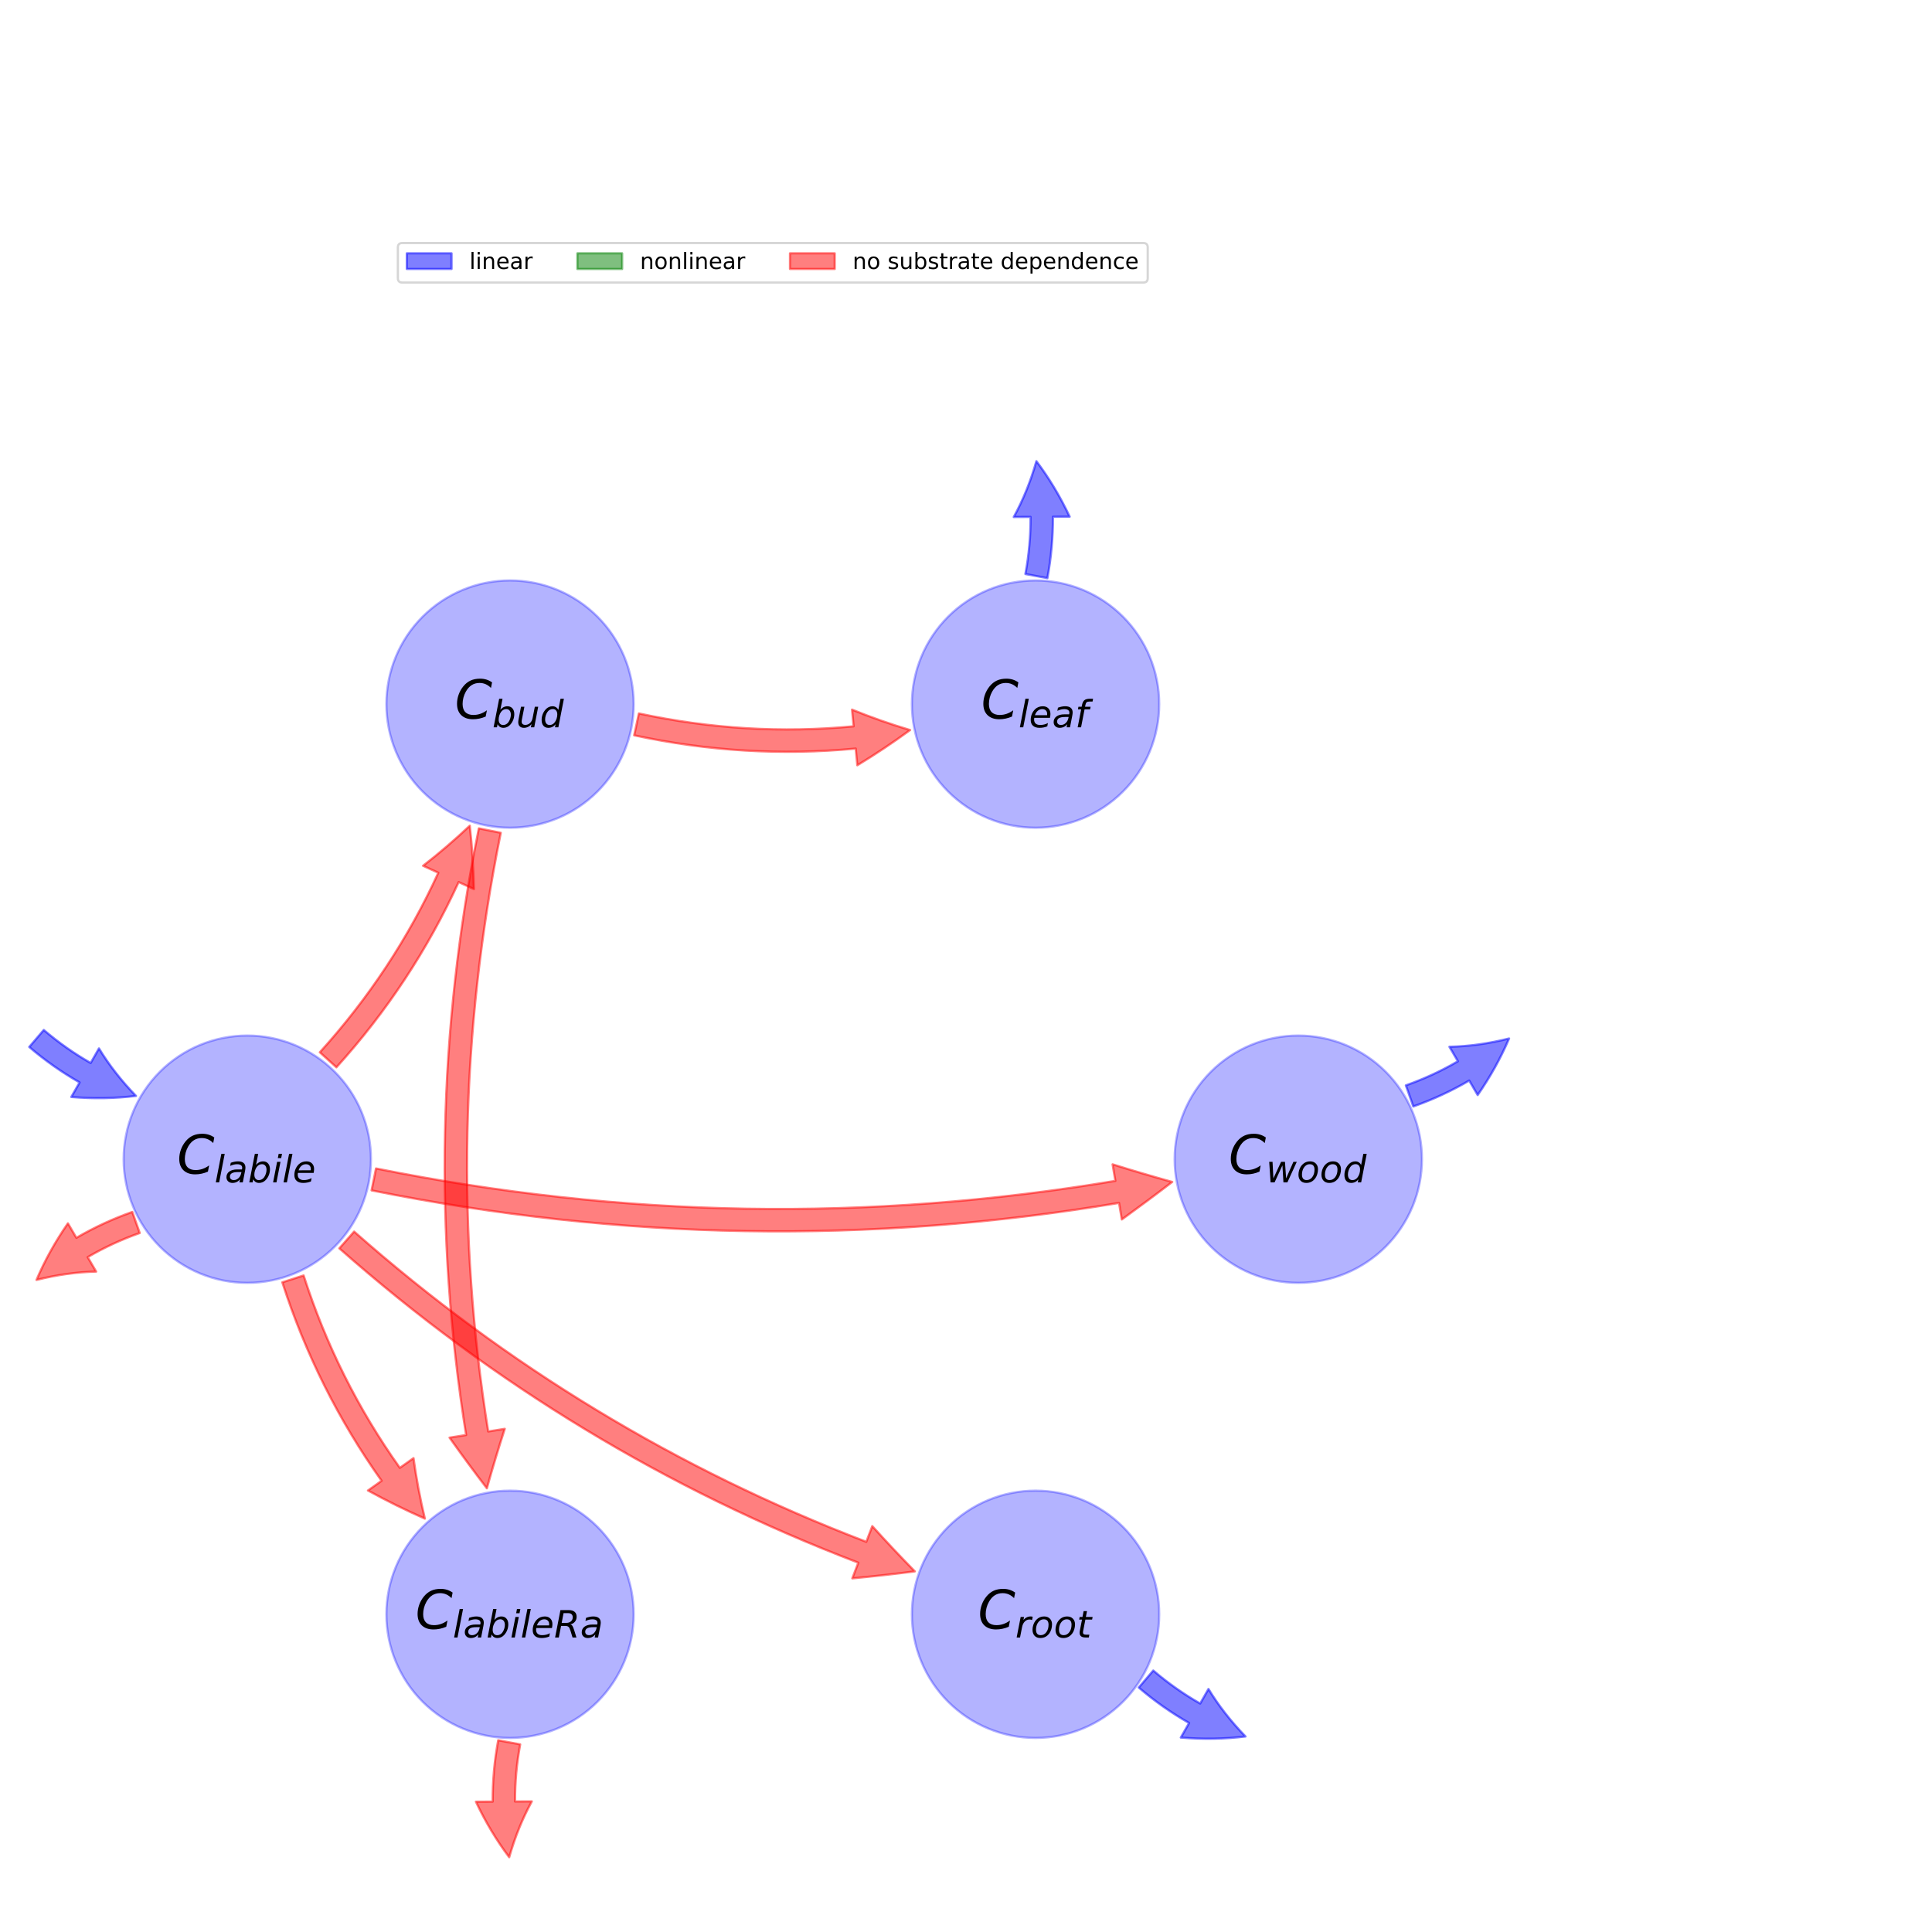 <?xml version="1.0" encoding="utf-8" standalone="no"?>
<!DOCTYPE svg PUBLIC "-//W3C//DTD SVG 1.1//EN"
  "http://www.w3.org/Graphics/SVG/1.1/DTD/svg11.dtd">
<!-- Created with matplotlib (http://matplotlib.org/) -->
<svg height="864pt" version="1.1" viewBox="0 0 864 864" width="864pt" xmlns="http://www.w3.org/2000/svg" xmlns:xlink="http://www.w3.org/1999/xlink">
 <defs>
  <style type="text/css">
*{stroke-linecap:butt;stroke-linejoin:round;}
  </style>
 </defs>
 <g id="figure_1">
  <g id="patch_1">
   <path d="M 0 864 
L 864 864 
L 864 0 
L 0 0 
z
" style="fill:#ffffff;"/>
  </g>
  <g id="axes_1">
   <g id="patch_2">
    <path clip-path="url(#p30c5199dbf)" d="M 110.592 573.696 
C 125.257 573.696 139.323 567.87 149.692 557.5 
C 160.062 547.131 165.888 533.065 165.888 518.4 
C 165.888 503.735 160.062 489.669 149.692 479.3 
C 139.323 468.93 125.257 463.104 110.592 463.104 
C 95.927 463.104 81.861 468.93 71.492 479.3 
C 61.122 489.669 55.296 503.735 55.296 518.4 
C 55.296 533.065 61.122 547.131 71.492 557.5 
C 81.861 567.87 95.927 573.696 110.592 573.696 
z
" style="fill:#0000ff;opacity:0.3;stroke:#0000ff;stroke-linejoin:miter;"/>
   </g>
   <g id="patch_3">
    <path clip-path="url(#p30c5199dbf)" d="M 19.575 460.611 
Q 29.452 469.055 40.546 475.375 
L 44.258 468.858 
Q 50.978 479.938 60.815 490.098 
Q 46.787 491.82 31.883 490.581 
L 35.596 484.064 
Q 23.676 477.274 13.077 468.213 
L 19.575 460.611 
z
" style="fill:#0000ff;opacity:0.5;stroke:#0000ff;stroke-linecap:round;"/>
   </g>
   <g id="patch_4">
    <path clip-path="url(#p30c5199dbf)" d="M 62.484 551.415 
Q 50.233 555.747 39.213 562.194 
L 43 568.668 
Q 30.045 568.948 16.327 572.387 
Q 21.85 559.377 30.375 547.09 
L 34.163 553.563 
Q 46.003 546.636 59.15 541.987 
L 62.484 551.415 
z
" style="fill:#ff0000;opacity:0.5;stroke:#ff0000;stroke-linecap:round;"/>
   </g>
   <g id="patch_5">
    <path clip-path="url(#p30c5199dbf)" d="M 228.096 370.173 
C 242.761 370.173 256.827 364.347 267.196 353.977 
C 277.566 343.608 283.392 329.542 283.392 314.877 
C 283.392 300.212 277.566 286.146 267.196 275.777 
C 256.827 265.407 242.761 259.581 228.096 259.581 
C 213.431 259.581 199.365 265.407 188.996 275.777 
C 178.626 286.146 172.8 300.212 172.8 314.877 
C 172.8 329.542 178.626 343.608 188.996 353.977 
C 199.365 364.347 213.431 370.173 228.096 370.173 
z
" style="fill:#0000ff;opacity:0.3;stroke:#0000ff;stroke-linejoin:miter;"/>
   </g>
   <g id="patch_6">
    <path clip-path="url(#p30c5199dbf)" d="M 463.104 370.173 
C 477.769 370.173 491.835 364.347 502.204 353.977 
C 512.574 343.608 518.4 329.542 518.4 314.877 
C 518.4 300.212 512.574 286.146 502.204 275.777 
C 491.835 265.407 477.769 259.581 463.104 259.581 
C 448.439 259.581 434.373 265.407 424.004 275.777 
C 413.634 286.146 407.808 300.212 407.808 314.877 
C 407.808 329.542 413.634 343.608 424.004 353.977 
C 434.373 364.347 448.439 370.173 463.104 370.173 
z
" style="fill:#0000ff;opacity:0.3;stroke:#0000ff;stroke-linejoin:miter;"/>
   </g>
   <g id="patch_7">
    <path clip-path="url(#p30c5199dbf)" d="M 458.566 256.707 
Q 460.94 243.931 460.867 231.163 
L 453.367 231.207 
Q 459.601 219.847 463.483 206.248 
Q 471.988 217.536 478.366 231.062 
L 470.866 231.106 
Q 470.946 244.824 468.398 258.534 
L 458.566 256.707 
z
" style="fill:#0000ff;opacity:0.5;stroke:#0000ff;stroke-linecap:round;"/>
   </g>
   <g id="patch_8">
    <path clip-path="url(#p30c5199dbf)" d="M 580.608 573.696 
C 595.273 573.696 609.339 567.87 619.708 557.5 
C 630.078 547.131 635.904 533.065 635.904 518.4 
C 635.904 503.735 630.078 489.669 619.708 479.3 
C 609.339 468.93 595.273 463.104 580.608 463.104 
C 565.943 463.104 551.877 468.93 541.508 479.3 
C 531.138 489.669 525.312 503.735 525.312 518.4 
C 525.312 533.065 531.138 547.131 541.508 557.5 
C 551.877 567.87 565.943 573.696 580.608 573.696 
z
" style="fill:#0000ff;opacity:0.3;stroke:#0000ff;stroke-linejoin:miter;"/>
   </g>
   <g id="patch_9">
    <path clip-path="url(#p30c5199dbf)" d="M 628.716 485.385 
Q 640.967 481.053 651.987 474.606 
L 648.2 468.132 
Q 661.155 467.852 674.873 464.413 
Q 669.35 477.423 660.825 489.71 
L 657.037 483.237 
Q 645.197 490.164 632.05 494.813 
L 628.716 485.385 
z
" style="fill:#0000ff;opacity:0.5;stroke:#0000ff;stroke-linecap:round;"/>
   </g>
   <g id="patch_10">
    <path clip-path="url(#p30c5199dbf)" d="M 463.104 777.219 
C 477.769 777.219 491.835 771.393 502.204 761.023 
C 512.574 750.654 518.4 736.588 518.4 721.923 
C 518.4 707.258 512.574 693.192 502.204 682.823 
C 491.835 672.453 477.769 666.627 463.104 666.627 
C 448.439 666.627 434.373 672.453 424.004 682.823 
C 413.634 693.192 407.808 707.258 407.808 721.923 
C 407.808 736.588 413.634 750.654 424.004 761.023 
C 434.373 771.393 448.439 777.219 463.104 777.219 
z
" style="fill:#0000ff;opacity:0.3;stroke:#0000ff;stroke-linejoin:miter;"/>
   </g>
   <g id="patch_11">
    <path clip-path="url(#p30c5199dbf)" d="M 515.75 747.078 
Q 525.627 755.522 536.721 761.842 
L 540.433 755.325 
Q 547.154 766.405 556.99 776.565 
Q 542.962 778.287 528.059 777.048 
L 531.771 770.531 
Q 519.851 763.741 509.252 754.679 
L 515.75 747.078 
z
" style="fill:#0000ff;opacity:0.5;stroke:#0000ff;stroke-linecap:round;"/>
   </g>
   <g id="patch_12">
    <path clip-path="url(#p30c5199dbf)" d="M 228.096 777.219 
C 242.761 777.219 256.827 771.393 267.196 761.023 
C 277.566 750.654 283.392 736.588 283.392 721.923 
C 283.392 707.258 277.566 693.192 267.196 682.823 
C 256.827 672.453 242.761 666.627 228.096 666.627 
C 213.431 666.627 199.365 672.453 188.996 682.823 
C 178.626 693.192 172.8 707.258 172.8 721.923 
C 172.8 736.588 178.626 750.654 188.996 761.023 
C 199.365 771.393 213.431 777.219 228.096 777.219 
z
" style="fill:#0000ff;opacity:0.3;stroke:#0000ff;stroke-linejoin:miter;"/>
   </g>
   <g id="patch_13">
    <path clip-path="url(#p30c5199dbf)" d="M 232.634 780.093 
Q 230.26 792.869 230.333 805.637 
L 237.833 805.593 
Q 231.599 816.953 227.717 830.552 
Q 219.212 819.264 212.834 805.738 
L 220.334 805.694 
Q 220.254 791.976 222.802 778.266 
L 232.634 780.093 
z
" style="fill:#ff0000;opacity:0.5;stroke:#ff0000;stroke-linecap:round;"/>
   </g>
   <g id="patch_14">
    <path clip-path="url(#p30c5199dbf)" d="M 143.03 470.593 
Q 175.886 434.294 196.019 390.305 
L 189.2 387.183 
Q 199.867 378.917 210.09 369.268 
Q 211.616 383.238 211.932 397.588 
L 205.112 394.466 
Q 184.337 439.86 150.444 477.304 
L 143.03 470.593 
z
" style="fill:#ff0000;opacity:0.5;stroke:#ff0000;stroke-linecap:round;"/>
   </g>
   <g id="patch_15">
    <path clip-path="url(#p30c5199dbf)" d="M 168.155 522.545 
Q 333.382 555.771 498.795 528.09 
L 497.557 520.693 
Q 510.725 524.827 524.22 528.57 
Q 513.114 537.099 501.684 545.35 
L 500.446 537.953 
Q 333.216 565.938 166.184 532.349 
L 168.155 522.545 
z
" style="fill:#ff0000;opacity:0.5;stroke:#ff0000;stroke-linecap:round;"/>
   </g>
   <g id="patch_16">
    <path clip-path="url(#p30c5199dbf)" d="M 158.37 550.774 
Q 260.693 641.054 387.412 689.504 
L 390.091 682.499 
Q 399.313 692.718 409.116 702.726 
Q 395.225 704.534 381.163 705.85 
L 383.841 698.845 
Q 255.433 649.749 151.754 558.272 
L 158.37 550.774 
z
" style="fill:#ff0000;opacity:0.5;stroke:#ff0000;stroke-linecap:round;"/>
   </g>
   <g id="patch_17">
    <path clip-path="url(#p30c5199dbf)" d="M 135.775 570.395 
Q 150.783 617 178.812 656.43 
L 184.925 652.085 
Q 186.751 665.456 189.995 679.134 
Q 177.134 673.47 164.549 666.569 
L 170.662 662.224 
Q 141.738 621.535 126.256 573.461 
L 135.775 570.395 
z
" style="fill:#ff0000;opacity:0.5;stroke:#ff0000;stroke-linecap:round;"/>
   </g>
   <g id="patch_18">
    <path clip-path="url(#p30c5199dbf)" d="M 285.717 319.066 
Q 333.581 329.371 381.744 324.812 
L 381.037 317.345 
Q 393.53 322.45 406.997 326.479 
Q 395.662 334.785 383.393 342.234 
L 382.686 334.767 
Q 332.986 339.472 283.612 328.842 
L 285.717 319.066 
z
" style="fill:#ff0000;opacity:0.5;stroke:#ff0000;stroke-linecap:round;"/>
   </g>
   <g id="patch_19">
    <path clip-path="url(#p30c5199dbf)" d="M 223.949 372.441 
Q 196.925 506.196 218.326 640.163 
L 225.732 638.979 
Q 221.493 652.076 217.727 665.569 
Q 209.216 654.443 201.045 642.923 
L 208.451 641.74 
Q 186.765 505.988 214.147 370.46 
L 223.949 372.441 
z
" style="fill:#ff0000;opacity:0.5;stroke:#ff0000;stroke-linecap:round;"/>
   </g>
   <g id="text_1">
    <!-- $C_{labile}$ -->
    <defs>
     <path d="M 69.484 67.281 
L 67.484 56.891 
Q 62.797 61.625 57.547 63.922 
Q 52.297 66.219 46.188 66.219 
Q 37.844 66.219 31.516 62.203 
Q 25.203 58.203 20.609 50 
Q 17.672 44.734 16.125 38.844 
Q 14.594 32.953 14.594 27 
Q 14.594 17.047 19.75 11.812 
Q 24.906 6.594 34.719 6.594 
Q 41.5 6.594 47.75 8.766 
Q 54 10.938 59.906 15.281 
L 57.625 3.609 
Q 51.812 1.125 45.875 -0.141 
Q 39.938 -1.422 33.984 -1.422 
Q 19.969 -1.422 12.078 6.188 
Q 4.203 13.812 4.203 27.391 
Q 4.203 36.078 7.203 44.469 
Q 10.203 52.875 15.828 59.812 
Q 21.781 67.188 29.422 70.703 
Q 37.062 74.219 47.219 74.219 
Q 53.469 74.219 59.062 72.484 
Q 64.656 70.75 69.484 67.281 
z
" id="DejaVuSans-Oblique-43"/>
     <path d="M 18.312 75.984 
L 27.297 75.984 
L 12.5 0 
L 3.516 0 
z
" id="DejaVuSans-Oblique-6c"/>
     <path d="M 53.719 31.203 
L 47.609 0 
L 38.625 0 
L 40.281 8.297 
Q 36.328 3.422 31.266 1 
Q 26.219 -1.422 20.016 -1.422 
Q 13.031 -1.422 8.562 2.844 
Q 4.109 7.125 4.109 13.812 
Q 4.109 23.391 11.75 28.953 
Q 19.391 34.516 32.812 34.516 
L 45.312 34.516 
L 45.797 36.922 
Q 45.906 37.312 45.953 37.766 
Q 46 38.234 46 39.203 
Q 46 43.562 42.453 45.969 
Q 38.922 48.391 32.516 48.391 
Q 28.125 48.391 23.5 47.266 
Q 18.891 46.141 14.016 43.891 
L 15.578 52.203 
Q 20.656 54.109 25.516 55.047 
Q 30.375 56 34.906 56 
Q 44.578 56 49.625 51.797 
Q 54.688 47.609 54.688 39.594 
Q 54.688 37.984 54.438 35.812 
Q 54.203 33.641 53.719 31.203 
z
M 44 27.484 
L 35.016 27.484 
Q 23.969 27.484 18.672 24.531 
Q 13.375 21.578 13.375 15.375 
Q 13.375 11.078 16.078 8.641 
Q 18.797 6.203 23.578 6.203 
Q 30.906 6.203 36.375 11.453 
Q 41.844 16.703 43.609 25.484 
z
" id="DejaVuSans-Oblique-61"/>
     <path d="M 49.516 33.406 
Q 49.516 40.484 46.266 44.484 
Q 43.016 48.484 37.312 48.484 
Q 33.156 48.484 29.516 46.453 
Q 25.875 44.438 23.188 40.578 
Q 20.359 36.531 18.719 31.172 
Q 17.094 25.828 17.094 20.516 
Q 17.094 13.766 20.281 9.938 
Q 23.484 6.109 29.109 6.109 
Q 33.344 6.109 36.953 8.078 
Q 40.578 10.062 43.312 13.922 
Q 46.094 17.922 47.797 23.234 
Q 49.516 28.562 49.516 33.406 
z
M 21.578 46.391 
Q 24.906 50.875 29.906 53.438 
Q 34.906 56 40.375 56 
Q 48.781 56 53.734 50.328 
Q 58.688 44.672 58.688 35.016 
Q 58.688 27.094 55.781 19.672 
Q 52.875 12.25 47.516 6.5 
Q 44 2.688 39.406 0.625 
Q 34.812 -1.422 29.781 -1.422 
Q 24.469 -1.422 20.562 1.016 
Q 16.656 3.469 14.203 8.297 
L 12.594 0 
L 3.609 0 
L 18.406 75.984 
L 27.391 75.984 
z
" id="DejaVuSans-Oblique-62"/>
     <path d="M 18.312 75.984 
L 27.297 75.984 
L 25.094 64.594 
L 16.109 64.594 
z
M 14.203 54.688 
L 23.188 54.688 
L 12.5 0 
L 3.516 0 
z
" id="DejaVuSans-Oblique-69"/>
     <path d="M 48.094 32.234 
Q 48.25 33.016 48.312 33.844 
Q 48.391 34.672 48.391 35.5 
Q 48.391 41.453 44.891 44.922 
Q 41.406 48.391 35.406 48.391 
Q 28.719 48.391 23.578 44.156 
Q 18.453 39.938 15.828 32.172 
z
M 55.906 25.203 
L 14.109 25.203 
Q 13.812 23.344 13.719 22.266 
Q 13.625 21.188 13.625 20.406 
Q 13.625 13.625 17.797 9.906 
Q 21.969 6.203 29.594 6.203 
Q 35.453 6.203 40.672 7.516 
Q 45.906 8.844 50.391 11.375 
L 48.688 2.484 
Q 43.844 0.531 38.688 -0.438 
Q 33.547 -1.422 28.219 -1.422 
Q 16.844 -1.422 10.719 4.016 
Q 4.594 9.469 4.594 19.484 
Q 4.594 28.031 7.641 35.375 
Q 10.688 42.719 16.609 48.484 
Q 20.406 52.094 25.656 54.047 
Q 30.906 56 36.812 56 
Q 46.094 56 51.578 50.438 
Q 57.078 44.875 57.078 35.5 
Q 57.078 33.25 56.781 30.688 
Q 56.5 28.125 55.906 25.203 
z
" id="DejaVuSans-Oblique-65"/>
    </defs>
    <g transform="translate(79.152 525.023)scale(0.24 -0.24)">
     <use transform="translate(0 0.781)" xlink:href="#DejaVuSans-Oblique-43"/>
     <use transform="translate(69.824 -15.625)scale(0.7)" xlink:href="#DejaVuSans-Oblique-6c"/>
     <use transform="translate(89.272 -15.625)scale(0.7)" xlink:href="#DejaVuSans-Oblique-61"/>
     <use transform="translate(132.168 -15.625)scale(0.7)" xlink:href="#DejaVuSans-Oblique-62"/>
     <use transform="translate(176.602 -15.625)scale(0.7)" xlink:href="#DejaVuSans-Oblique-69"/>
     <use transform="translate(196.05 -15.625)scale(0.7)" xlink:href="#DejaVuSans-Oblique-6c"/>
     <use transform="translate(215.498 -15.625)scale(0.7)" xlink:href="#DejaVuSans-Oblique-65"/>
    </g>
   </g>
   <g id="text_2">
    <!-- $C_{bud}$ -->
    <defs>
     <path d="M 6.688 21.688 
L 13.094 54.688 
L 22.125 54.688 
L 15.719 22.016 
Q 15.234 19.625 15.016 17.922 
Q 14.797 16.219 14.797 15.094 
Q 14.797 10.938 17.328 8.656 
Q 19.875 6.391 24.516 6.391 
Q 31.734 6.391 37 11.266 
Q 42.281 16.156 43.891 24.422 
L 49.906 54.688 
L 58.891 54.688 
L 48.297 0 
L 39.312 0 
L 41.109 8.594 
Q 37.312 3.812 32.062 1.188 
Q 26.812 -1.422 20.906 -1.422 
Q 13.719 -1.422 9.719 2.516 
Q 5.719 6.453 5.719 13.484 
Q 5.719 14.938 5.953 17.141 
Q 6.203 19.344 6.688 21.688 
z
" id="DejaVuSans-Oblique-75"/>
     <path d="M 41.797 8.203 
Q 38.188 3.469 33.25 1.016 
Q 28.328 -1.422 22.312 -1.422 
Q 14.109 -1.422 9.344 4.172 
Q 4.594 9.766 4.594 19.484 
Q 4.594 27.594 7.469 34.938 
Q 10.359 42.281 15.828 48.094 
Q 19.438 51.953 23.969 53.969 
Q 28.516 56 33.5 56 
Q 38.766 56 42.797 53.453 
Q 46.828 50.922 49.031 46.188 
L 54.891 75.984 
L 63.922 75.984 
L 49.125 0 
L 40.094 0 
z
M 13.922 21.094 
Q 13.922 14.016 17.109 10.062 
Q 20.312 6.109 25.984 6.109 
Q 30.172 6.109 33.766 8.125 
Q 37.359 10.156 40.094 14.109 
Q 42.969 18.219 44.625 23.578 
Q 46.297 28.953 46.297 34.188 
Q 46.297 40.969 43.094 44.766 
Q 39.891 48.578 34.281 48.578 
Q 30.031 48.578 26.359 46.578 
Q 22.703 44.578 20.125 40.828 
Q 17.281 36.766 15.594 31.391 
Q 13.922 26.031 13.922 21.094 
z
" id="DejaVuSans-Oblique-64"/>
    </defs>
    <g transform="translate(203.376 321.5)scale(0.24 -0.24)">
     <use transform="translate(0 0.781)" xlink:href="#DejaVuSans-Oblique-43"/>
     <use transform="translate(69.824 -15.625)scale(0.7)" xlink:href="#DejaVuSans-Oblique-62"/>
     <use transform="translate(114.258 -15.625)scale(0.7)" xlink:href="#DejaVuSans-Oblique-75"/>
     <use transform="translate(158.623 -15.625)scale(0.7)" xlink:href="#DejaVuSans-Oblique-64"/>
    </g>
   </g>
   <g id="text_3">
    <!-- $C_{leaf}$ -->
    <defs>
     <path d="M 47.797 75.984 
L 46.391 68.5 
L 37.797 68.5 
Q 32.906 68.5 30.688 66.578 
Q 28.469 64.656 27.391 59.516 
L 26.422 54.688 
L 41.219 54.688 
L 39.891 47.703 
L 25.094 47.703 
L 15.828 0 
L 6.781 0 
L 16.109 47.703 
L 7.516 47.703 
L 8.797 54.688 
L 17.391 54.688 
L 18.109 58.5 
Q 19.969 68.172 24.625 72.078 
Q 29.297 75.984 39.312 75.984 
z
" id="DejaVuSans-Oblique-66"/>
    </defs>
    <g transform="translate(438.744 321.5)scale(0.24 -0.24)">
     <use transform="translate(0 0.781)" xlink:href="#DejaVuSans-Oblique-43"/>
     <use transform="translate(69.824 -15.625)scale(0.7)" xlink:href="#DejaVuSans-Oblique-6c"/>
     <use transform="translate(89.272 -15.625)scale(0.7)" xlink:href="#DejaVuSans-Oblique-65"/>
     <use transform="translate(132.339 -15.625)scale(0.7)" xlink:href="#DejaVuSans-Oblique-61"/>
     <use transform="translate(175.234 -15.625)scale(0.7)" xlink:href="#DejaVuSans-Oblique-66"/>
    </g>
   </g>
   <g id="text_4">
    <!-- $C_{wood}$ -->
    <defs>
     <path d="M 8.5 54.688 
L 17.391 54.688 
L 19.672 10.688 
L 40.094 54.688 
L 50.484 54.688 
L 53.516 10.688 
L 72.906 54.688 
L 81.891 54.688 
L 56.891 0 
L 46.391 0 
L 43.703 45.312 
L 22.797 0 
L 12.203 0 
z
" id="DejaVuSans-Oblique-77"/>
     <path d="M 25.391 -1.422 
Q 15.766 -1.422 10.172 4.516 
Q 4.594 10.453 4.594 20.703 
Q 4.594 26.656 6.516 32.828 
Q 8.453 39.016 11.531 43.219 
Q 16.359 49.75 22.312 52.875 
Q 28.266 56 35.797 56 
Q 45.125 56 50.859 50.188 
Q 56.594 44.391 56.594 35.016 
Q 56.594 28.516 54.688 22.062 
Q 52.781 15.625 49.703 11.375 
Q 44.922 4.828 38.969 1.703 
Q 33.016 -1.422 25.391 -1.422 
z
M 13.922 21 
Q 13.922 13.578 17.016 9.891 
Q 20.125 6.203 26.422 6.203 
Q 35.453 6.203 41.375 14.078 
Q 47.312 21.969 47.312 34.078 
Q 47.312 41.156 44.141 44.766 
Q 40.969 48.391 34.812 48.391 
Q 29.734 48.391 25.781 46.016 
Q 21.828 43.656 18.703 38.812 
Q 16.406 35.203 15.156 30.562 
Q 13.922 25.922 13.922 21 
z
" id="DejaVuSans-Oblique-6f"/>
    </defs>
    <g transform="translate(549.408 525.023)scale(0.24 -0.24)">
     <use transform="translate(0 0.781)" xlink:href="#DejaVuSans-Oblique-43"/>
     <use transform="translate(69.824 -15.625)scale(0.7)" xlink:href="#DejaVuSans-Oblique-77"/>
     <use transform="translate(127.075 -15.625)scale(0.7)" xlink:href="#DejaVuSans-Oblique-6f"/>
     <use transform="translate(169.902 -15.625)scale(0.7)" xlink:href="#DejaVuSans-Oblique-6f"/>
     <use transform="translate(212.729 -15.625)scale(0.7)" xlink:href="#DejaVuSans-Oblique-64"/>
    </g>
   </g>
   <g id="text_5">
    <!-- $C_{root}$ -->
    <defs>
     <path d="M 44.578 46.391 
Q 43.219 47.125 41.453 47.516 
Q 39.703 47.906 37.703 47.906 
Q 30.516 47.906 25.141 42.453 
Q 19.781 37.016 18.016 27.875 
L 12.5 0 
L 3.516 0 
L 14.203 54.688 
L 23.188 54.688 
L 21.484 46.188 
Q 25.047 50.922 30 53.453 
Q 34.969 56 40.578 56 
Q 42.047 56 43.453 55.828 
Q 44.875 55.672 46.297 55.281 
z
" id="DejaVuSans-Oblique-72"/>
     <path d="M 42.281 54.688 
L 40.922 47.703 
L 23 47.703 
L 17.188 18.016 
Q 16.891 16.359 16.75 15.234 
Q 16.609 14.109 16.609 13.484 
Q 16.609 10.359 18.484 8.938 
Q 20.359 7.516 24.516 7.516 
L 33.594 7.516 
L 32.078 0 
L 23.484 0 
Q 15.484 0 11.547 3.125 
Q 7.625 6.25 7.625 12.594 
Q 7.625 13.719 7.766 15.062 
Q 7.906 16.406 8.203 18.016 
L 14.016 47.703 
L 6.391 47.703 
L 7.812 54.688 
L 15.281 54.688 
L 18.312 70.219 
L 27.297 70.219 
L 24.312 54.688 
z
" id="DejaVuSans-Oblique-74"/>
    </defs>
    <g transform="translate(437.304 728.545)scale(0.24 -0.24)">
     <use transform="translate(0 0.781)" xlink:href="#DejaVuSans-Oblique-43"/>
     <use transform="translate(69.824 -15.625)scale(0.7)" xlink:href="#DejaVuSans-Oblique-72"/>
     <use transform="translate(98.604 -15.625)scale(0.7)" xlink:href="#DejaVuSans-Oblique-6f"/>
     <use transform="translate(141.431 -15.625)scale(0.7)" xlink:href="#DejaVuSans-Oblique-6f"/>
     <use transform="translate(184.258 -15.625)scale(0.7)" xlink:href="#DejaVuSans-Oblique-74"/>
    </g>
   </g>
   <g id="text_6">
    <!-- $C_{labileRa}$ -->
    <defs>
     <path d="M 25.203 64.797 
L 20.219 38.922 
L 32.906 38.922 
Q 40.375 38.922 44.984 43.047 
Q 49.609 47.172 49.609 53.812 
Q 49.609 59.125 46.5 61.953 
Q 43.406 64.797 37.594 64.797 
z
M 43.312 35.016 
Q 46.438 34.281 48.516 31.391 
Q 50.594 28.516 53.328 19.922 
L 59.516 0 
L 49.125 0 
L 43.406 18.703 
Q 41.219 25.922 38.328 28.359 
Q 35.453 30.812 29.5 30.812 
L 18.609 30.812 
L 12.594 0 
L 2.688 0 
L 16.891 72.906 
L 39.109 72.906 
Q 49.219 72.906 54.609 68.328 
Q 60.016 63.766 60.016 55.172 
Q 60.016 47.562 55.422 41.984 
Q 50.828 36.422 43.312 35.016 
z
" id="DejaVuSans-Oblique-52"/>
    </defs>
    <g transform="translate(185.736 728.545)scale(0.24 -0.24)">
     <use transform="translate(0 0.781)" xlink:href="#DejaVuSans-Oblique-43"/>
     <use transform="translate(69.824 -15.625)scale(0.7)" xlink:href="#DejaVuSans-Oblique-6c"/>
     <use transform="translate(89.272 -15.625)scale(0.7)" xlink:href="#DejaVuSans-Oblique-61"/>
     <use transform="translate(132.168 -15.625)scale(0.7)" xlink:href="#DejaVuSans-Oblique-62"/>
     <use transform="translate(176.602 -15.625)scale(0.7)" xlink:href="#DejaVuSans-Oblique-69"/>
     <use transform="translate(196.05 -15.625)scale(0.7)" xlink:href="#DejaVuSans-Oblique-6c"/>
     <use transform="translate(215.498 -15.625)scale(0.7)" xlink:href="#DejaVuSans-Oblique-65"/>
     <use transform="translate(258.564 -15.625)scale(0.7)" xlink:href="#DejaVuSans-Oblique-52"/>
     <use transform="translate(307.202 -15.625)scale(0.7)" xlink:href="#DejaVuSans-Oblique-61"/>
    </g>
   </g>
   <g id="legend_1">
    <g id="patch_20">
     <path d="M 179.927 126.358 
L 511.273 126.358 
Q 513.273 126.358 513.273 124.358 
L 513.273 110.68 
Q 513.273 108.68 511.273 108.68 
L 179.927 108.68 
Q 177.927 108.68 177.927 110.68 
L 177.927 124.358 
Q 177.927 126.358 179.927 126.358 
z
" style="fill:#ffffff;opacity:0.8;stroke:#cccccc;stroke-linejoin:miter;"/>
    </g>
    <g id="patch_21">
     <path d="M 181.927 120.278 
L 201.927 120.278 
L 201.927 113.278 
L 181.927 113.278 
z
" style="fill:#0000ff;opacity:0.5;stroke:#0000ff;stroke-linejoin:miter;"/>
    </g>
    <g id="text_7">
     <!-- linear -->
     <defs>
      <path d="M 9.422 75.984 
L 18.406 75.984 
L 18.406 0 
L 9.422 0 
z
" id="DejaVuSans-6c"/>
      <path d="M 9.422 54.688 
L 18.406 54.688 
L 18.406 0 
L 9.422 0 
z
M 9.422 75.984 
L 18.406 75.984 
L 18.406 64.594 
L 9.422 64.594 
z
" id="DejaVuSans-69"/>
      <path d="M 54.891 33.016 
L 54.891 0 
L 45.906 0 
L 45.906 32.719 
Q 45.906 40.484 42.875 44.328 
Q 39.844 48.188 33.797 48.188 
Q 26.516 48.188 22.312 43.547 
Q 18.109 38.922 18.109 30.906 
L 18.109 0 
L 9.078 0 
L 9.078 54.688 
L 18.109 54.688 
L 18.109 46.188 
Q 21.344 51.125 25.703 53.562 
Q 30.078 56 35.797 56 
Q 45.219 56 50.047 50.172 
Q 54.891 44.344 54.891 33.016 
z
" id="DejaVuSans-6e"/>
      <path d="M 56.203 29.594 
L 56.203 25.203 
L 14.891 25.203 
Q 15.484 15.922 20.484 11.062 
Q 25.484 6.203 34.422 6.203 
Q 39.594 6.203 44.453 7.469 
Q 49.312 8.734 54.109 11.281 
L 54.109 2.781 
Q 49.266 0.734 44.188 -0.344 
Q 39.109 -1.422 33.891 -1.422 
Q 20.797 -1.422 13.156 6.188 
Q 5.516 13.812 5.516 26.812 
Q 5.516 40.234 12.766 48.109 
Q 20.016 56 32.328 56 
Q 43.359 56 49.781 48.891 
Q 56.203 41.797 56.203 29.594 
z
M 47.219 32.234 
Q 47.125 39.594 43.094 43.984 
Q 39.062 48.391 32.422 48.391 
Q 24.906 48.391 20.391 44.141 
Q 15.875 39.891 15.188 32.172 
z
" id="DejaVuSans-65"/>
      <path d="M 34.281 27.484 
Q 23.391 27.484 19.188 25 
Q 14.984 22.516 14.984 16.5 
Q 14.984 11.719 18.141 8.906 
Q 21.297 6.109 26.703 6.109 
Q 34.188 6.109 38.703 11.406 
Q 43.219 16.703 43.219 25.484 
L 43.219 27.484 
z
M 52.203 31.203 
L 52.203 0 
L 43.219 0 
L 43.219 8.297 
Q 40.141 3.328 35.547 0.953 
Q 30.953 -1.422 24.312 -1.422 
Q 15.922 -1.422 10.953 3.297 
Q 6 8.016 6 15.922 
Q 6 25.141 12.172 29.828 
Q 18.359 34.516 30.609 34.516 
L 43.219 34.516 
L 43.219 35.406 
Q 43.219 41.609 39.141 45 
Q 35.062 48.391 27.688 48.391 
Q 23 48.391 18.547 47.266 
Q 14.109 46.141 10.016 43.891 
L 10.016 52.203 
Q 14.938 54.109 19.578 55.047 
Q 24.219 56 28.609 56 
Q 40.484 56 46.344 49.844 
Q 52.203 43.703 52.203 31.203 
z
" id="DejaVuSans-61"/>
      <path d="M 41.109 46.297 
Q 39.594 47.172 37.812 47.578 
Q 36.031 48 33.891 48 
Q 26.266 48 22.188 43.047 
Q 18.109 38.094 18.109 28.812 
L 18.109 0 
L 9.078 0 
L 9.078 54.688 
L 18.109 54.688 
L 18.109 46.188 
Q 20.953 51.172 25.484 53.578 
Q 30.031 56 36.531 56 
Q 37.453 56 38.578 55.875 
Q 39.703 55.766 41.062 55.516 
z
" id="DejaVuSans-72"/>
     </defs>
     <g transform="translate(209.927 120.278)scale(0.1 -0.1)">
      <use xlink:href="#DejaVuSans-6c"/>
      <use x="27.783" xlink:href="#DejaVuSans-69"/>
      <use x="55.566" xlink:href="#DejaVuSans-6e"/>
      <use x="118.945" xlink:href="#DejaVuSans-65"/>
      <use x="180.469" xlink:href="#DejaVuSans-61"/>
      <use x="241.748" xlink:href="#DejaVuSans-72"/>
     </g>
    </g>
    <g id="patch_22">
     <path d="M 258.212 120.278 
L 278.212 120.278 
L 278.212 113.278 
L 258.212 113.278 
z
" style="fill:#008000;opacity:0.5;stroke:#008000;stroke-linejoin:miter;"/>
    </g>
    <g id="text_8">
     <!-- nonlinear -->
     <defs>
      <path d="M 30.609 48.391 
Q 23.391 48.391 19.188 42.75 
Q 14.984 37.109 14.984 27.297 
Q 14.984 17.484 19.156 11.844 
Q 23.344 6.203 30.609 6.203 
Q 37.797 6.203 41.984 11.859 
Q 46.188 17.531 46.188 27.297 
Q 46.188 37.016 41.984 42.703 
Q 37.797 48.391 30.609 48.391 
z
M 30.609 56 
Q 42.328 56 49.016 48.375 
Q 55.719 40.766 55.719 27.297 
Q 55.719 13.875 49.016 6.219 
Q 42.328 -1.422 30.609 -1.422 
Q 18.844 -1.422 12.172 6.219 
Q 5.516 13.875 5.516 27.297 
Q 5.516 40.766 12.172 48.375 
Q 18.844 56 30.609 56 
z
" id="DejaVuSans-6f"/>
     </defs>
     <g transform="translate(286.212 120.278)scale(0.1 -0.1)">
      <use xlink:href="#DejaVuSans-6e"/>
      <use x="63.379" xlink:href="#DejaVuSans-6f"/>
      <use x="124.561" xlink:href="#DejaVuSans-6e"/>
      <use x="187.939" xlink:href="#DejaVuSans-6c"/>
      <use x="215.723" xlink:href="#DejaVuSans-69"/>
      <use x="243.506" xlink:href="#DejaVuSans-6e"/>
      <use x="306.885" xlink:href="#DejaVuSans-65"/>
      <use x="368.408" xlink:href="#DejaVuSans-61"/>
      <use x="429.688" xlink:href="#DejaVuSans-72"/>
     </g>
    </g>
    <g id="patch_23">
     <path d="M 353.292 120.278 
L 373.292 120.278 
L 373.292 113.278 
L 353.292 113.278 
z
" style="fill:#ff0000;opacity:0.5;stroke:#ff0000;stroke-linejoin:miter;"/>
    </g>
    <g id="text_9">
     <!-- no substrate dependence -->
     <defs>
      <path id="DejaVuSans-20"/>
      <path d="M 44.281 53.078 
L 44.281 44.578 
Q 40.484 46.531 36.375 47.5 
Q 32.281 48.484 27.875 48.484 
Q 21.188 48.484 17.844 46.438 
Q 14.5 44.391 14.5 40.281 
Q 14.5 37.156 16.891 35.375 
Q 19.281 33.594 26.516 31.984 
L 29.594 31.297 
Q 39.156 29.25 43.188 25.516 
Q 47.219 21.781 47.219 15.094 
Q 47.219 7.469 41.188 3.016 
Q 35.156 -1.422 24.609 -1.422 
Q 20.219 -1.422 15.453 -0.562 
Q 10.688 0.297 5.422 2 
L 5.422 11.281 
Q 10.406 8.688 15.234 7.391 
Q 20.062 6.109 24.812 6.109 
Q 31.156 6.109 34.562 8.281 
Q 37.984 10.453 37.984 14.406 
Q 37.984 18.062 35.516 20.016 
Q 33.062 21.969 24.703 23.781 
L 21.578 24.516 
Q 13.234 26.266 9.516 29.906 
Q 5.812 33.547 5.812 39.891 
Q 5.812 47.609 11.281 51.797 
Q 16.75 56 26.812 56 
Q 31.781 56 36.172 55.266 
Q 40.578 54.547 44.281 53.078 
z
" id="DejaVuSans-73"/>
      <path d="M 8.5 21.578 
L 8.5 54.688 
L 17.484 54.688 
L 17.484 21.922 
Q 17.484 14.156 20.5 10.266 
Q 23.531 6.391 29.594 6.391 
Q 36.859 6.391 41.078 11.031 
Q 45.312 15.672 45.312 23.688 
L 45.312 54.688 
L 54.297 54.688 
L 54.297 0 
L 45.312 0 
L 45.312 8.406 
Q 42.047 3.422 37.719 1 
Q 33.406 -1.422 27.688 -1.422 
Q 18.266 -1.422 13.375 4.438 
Q 8.5 10.297 8.5 21.578 
z
M 31.109 56 
z
" id="DejaVuSans-75"/>
      <path d="M 48.688 27.297 
Q 48.688 37.203 44.609 42.844 
Q 40.531 48.484 33.406 48.484 
Q 26.266 48.484 22.188 42.844 
Q 18.109 37.203 18.109 27.297 
Q 18.109 17.391 22.188 11.75 
Q 26.266 6.109 33.406 6.109 
Q 40.531 6.109 44.609 11.75 
Q 48.688 17.391 48.688 27.297 
z
M 18.109 46.391 
Q 20.953 51.266 25.266 53.625 
Q 29.594 56 35.594 56 
Q 45.562 56 51.781 48.094 
Q 58.016 40.188 58.016 27.297 
Q 58.016 14.406 51.781 6.484 
Q 45.562 -1.422 35.594 -1.422 
Q 29.594 -1.422 25.266 0.953 
Q 20.953 3.328 18.109 8.203 
L 18.109 0 
L 9.078 0 
L 9.078 75.984 
L 18.109 75.984 
z
" id="DejaVuSans-62"/>
      <path d="M 18.312 70.219 
L 18.312 54.688 
L 36.812 54.688 
L 36.812 47.703 
L 18.312 47.703 
L 18.312 18.016 
Q 18.312 11.328 20.141 9.422 
Q 21.969 7.516 27.594 7.516 
L 36.812 7.516 
L 36.812 0 
L 27.594 0 
Q 17.188 0 13.234 3.875 
Q 9.281 7.766 9.281 18.016 
L 9.281 47.703 
L 2.688 47.703 
L 2.688 54.688 
L 9.281 54.688 
L 9.281 70.219 
z
" id="DejaVuSans-74"/>
      <path d="M 45.406 46.391 
L 45.406 75.984 
L 54.391 75.984 
L 54.391 0 
L 45.406 0 
L 45.406 8.203 
Q 42.578 3.328 38.25 0.953 
Q 33.938 -1.422 27.875 -1.422 
Q 17.969 -1.422 11.734 6.484 
Q 5.516 14.406 5.516 27.297 
Q 5.516 40.188 11.734 48.094 
Q 17.969 56 27.875 56 
Q 33.938 56 38.25 53.625 
Q 42.578 51.266 45.406 46.391 
z
M 14.797 27.297 
Q 14.797 17.391 18.875 11.75 
Q 22.953 6.109 30.078 6.109 
Q 37.203 6.109 41.297 11.75 
Q 45.406 17.391 45.406 27.297 
Q 45.406 37.203 41.297 42.844 
Q 37.203 48.484 30.078 48.484 
Q 22.953 48.484 18.875 42.844 
Q 14.797 37.203 14.797 27.297 
z
" id="DejaVuSans-64"/>
      <path d="M 18.109 8.203 
L 18.109 -20.797 
L 9.078 -20.797 
L 9.078 54.688 
L 18.109 54.688 
L 18.109 46.391 
Q 20.953 51.266 25.266 53.625 
Q 29.594 56 35.594 56 
Q 45.562 56 51.781 48.094 
Q 58.016 40.188 58.016 27.297 
Q 58.016 14.406 51.781 6.484 
Q 45.562 -1.422 35.594 -1.422 
Q 29.594 -1.422 25.266 0.953 
Q 20.953 3.328 18.109 8.203 
z
M 48.688 27.297 
Q 48.688 37.203 44.609 42.844 
Q 40.531 48.484 33.406 48.484 
Q 26.266 48.484 22.188 42.844 
Q 18.109 37.203 18.109 27.297 
Q 18.109 17.391 22.188 11.75 
Q 26.266 6.109 33.406 6.109 
Q 40.531 6.109 44.609 11.75 
Q 48.688 17.391 48.688 27.297 
z
" id="DejaVuSans-70"/>
      <path d="M 48.781 52.594 
L 48.781 44.188 
Q 44.969 46.297 41.141 47.344 
Q 37.312 48.391 33.406 48.391 
Q 24.656 48.391 19.812 42.844 
Q 14.984 37.312 14.984 27.297 
Q 14.984 17.281 19.812 11.734 
Q 24.656 6.203 33.406 6.203 
Q 37.312 6.203 41.141 7.25 
Q 44.969 8.297 48.781 10.406 
L 48.781 2.094 
Q 45.016 0.344 40.984 -0.531 
Q 36.969 -1.422 32.422 -1.422 
Q 20.062 -1.422 12.781 6.344 
Q 5.516 14.109 5.516 27.297 
Q 5.516 40.672 12.859 48.328 
Q 20.219 56 33.016 56 
Q 37.156 56 41.109 55.141 
Q 45.062 54.297 48.781 52.594 
z
" id="DejaVuSans-63"/>
     </defs>
     <g transform="translate(381.292 120.278)scale(0.1 -0.1)">
      <use xlink:href="#DejaVuSans-6e"/>
      <use x="63.379" xlink:href="#DejaVuSans-6f"/>
      <use x="124.561" xlink:href="#DejaVuSans-20"/>
      <use x="156.348" xlink:href="#DejaVuSans-73"/>
      <use x="208.447" xlink:href="#DejaVuSans-75"/>
      <use x="271.826" xlink:href="#DejaVuSans-62"/>
      <use x="335.303" xlink:href="#DejaVuSans-73"/>
      <use x="387.402" xlink:href="#DejaVuSans-74"/>
      <use x="426.611" xlink:href="#DejaVuSans-72"/>
      <use x="467.725" xlink:href="#DejaVuSans-61"/>
      <use x="529.004" xlink:href="#DejaVuSans-74"/>
      <use x="568.213" xlink:href="#DejaVuSans-65"/>
      <use x="629.736" xlink:href="#DejaVuSans-20"/>
      <use x="661.523" xlink:href="#DejaVuSans-64"/>
      <use x="725" xlink:href="#DejaVuSans-65"/>
      <use x="786.523" xlink:href="#DejaVuSans-70"/>
      <use x="850" xlink:href="#DejaVuSans-65"/>
      <use x="911.523" xlink:href="#DejaVuSans-6e"/>
      <use x="974.902" xlink:href="#DejaVuSans-64"/>
      <use x="1038.379" xlink:href="#DejaVuSans-65"/>
      <use x="1099.902" xlink:href="#DejaVuSans-6e"/>
      <use x="1163.281" xlink:href="#DejaVuSans-63"/>
      <use x="1218.262" xlink:href="#DejaVuSans-65"/>
     </g>
    </g>
   </g>
  </g>
 </g>
 <defs>
  <clipPath id="p30c5199dbf">
   <rect height="691.2" width="691.2" x="0" y="172.8"/>
  </clipPath>
 </defs>
</svg>
